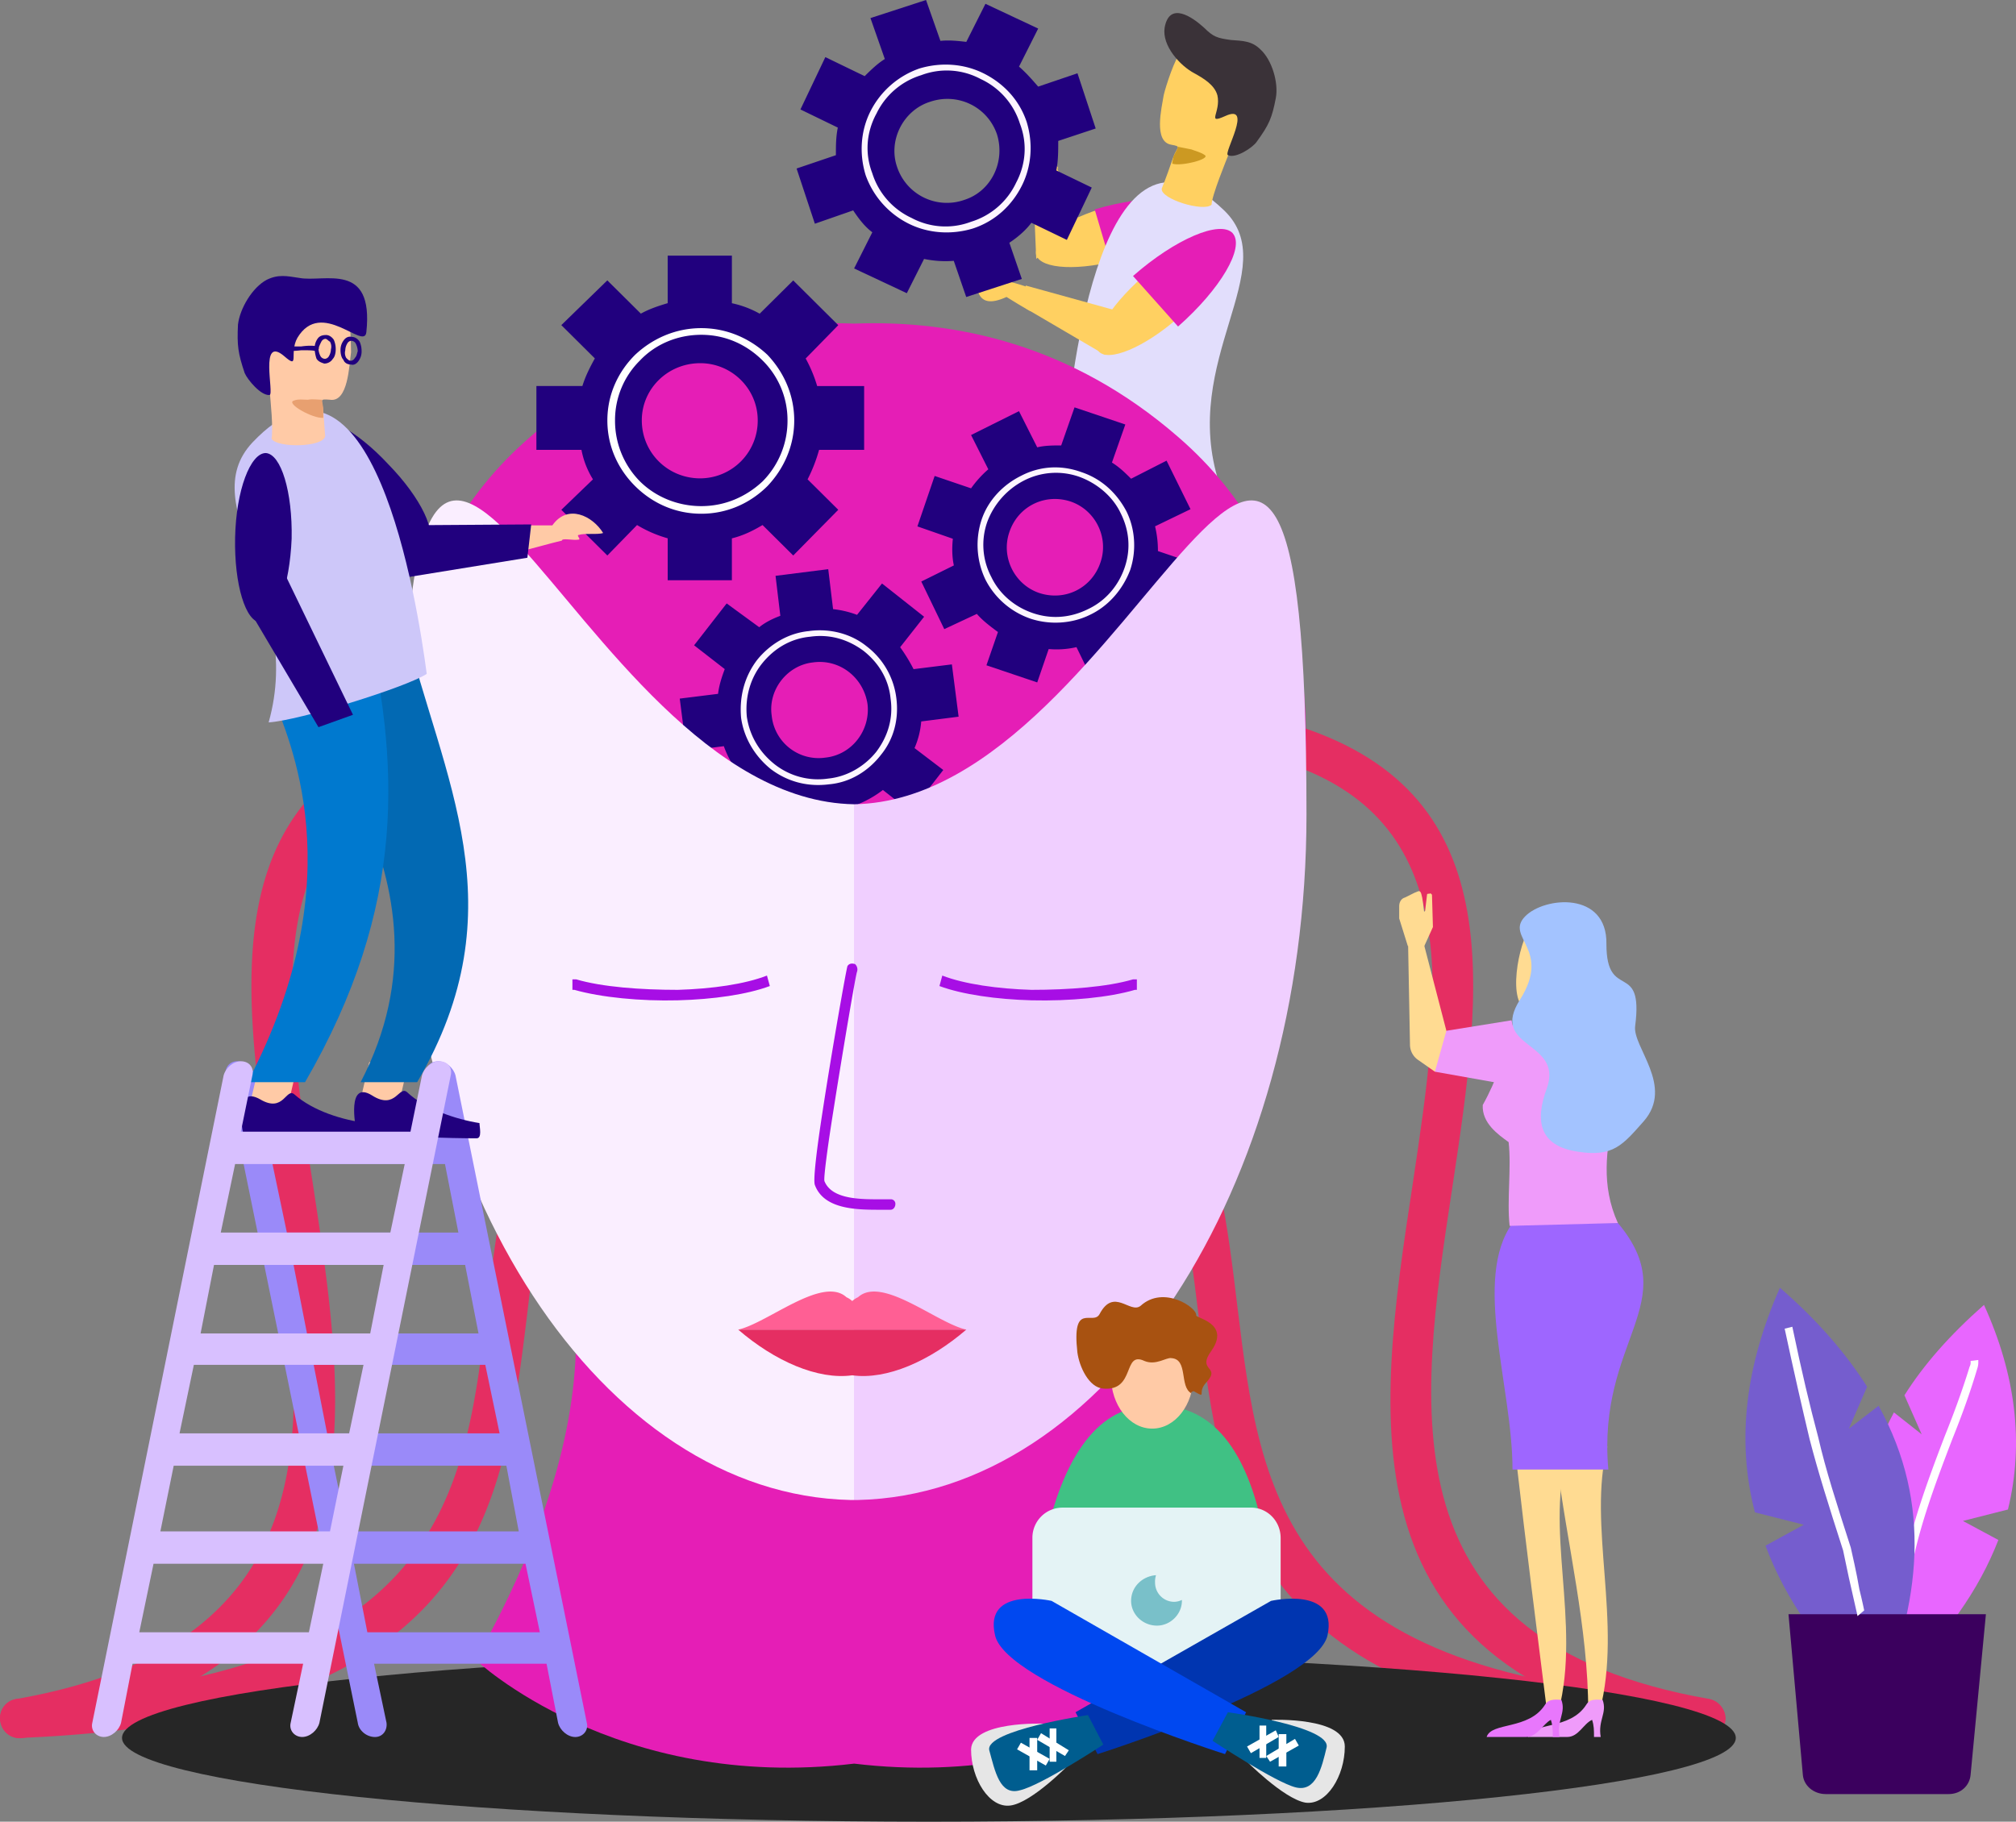 <svg xmlns="http://www.w3.org/2000/svg" xmlns:xlink="http://www.w3.org/1999/xlink" viewBox="0 0 2000 1807.69"><rect x="0" y="0" width="2000" height="1807.69" fill="#808080" stroke="none"/><defs><linearGradient id="a" x1="398.66" y1="992.52" x2="1296.11" y2="992.52" gradientUnits="userSpaceOnUse"><stop offset="0.5" stop-color="#faeeff"/><stop offset="0.5" stop-color="#f3d7ff"/><stop offset="0.5" stop-color="#f0cfff"/></linearGradient></defs><title>ML_LCO</title><path d="M1185.83,208.72c-4.76-14.16-42.78-15.11-86.52-3.77-42.78,12.28-75.1,34-71.3,48.16,4.76,14.17,42.78,16.06,86.51,3.78,42.79-12.27,75.11-34,71.31-48.17Z" fill="#ffd061" fill-rule="evenodd"/><path d="M1193.43,212.5c-4.75-17.94-53.24-20.77-107.43-4.72L1105,272c54.19-15.12,94.12-42.51,88.41-59.51Z" fill="#e51eb6" fill-rule="evenodd"/><path d="M1056.53,441.06c20,12.28,123.59,38.72,153.07,38.72-39.93-122.77,64.64-213.44,4.75-271.06-120.74-116.16-152.11,162.45-157.82,232.34Z" fill="#e2defc" fill-rule="evenodd"/><path d="M1212.44,240.84c-10.45-10.39-45.63,4.72-78.9,34-34.23,30.22-53.24,63.28-43.73,73.66,9.5,11.34,45.63-3.77,78.9-33.05,33.28-30.22,53.24-63.28,43.73-74.61Z" fill="#ffd061" fill-rule="evenodd"/><path d="M1222.9,231.39c-12.36-13.22-57,5.67-98.87,42.5L1168.71,324c41.83-36.83,66.55-78.39,54.19-92.56Z" fill="#e51eb6" fill-rule="evenodd"/><path d="M1171.57,52c-5.71,4.72-15.21,34-17.11,42.5-1.91,12.27-10.46,46.27,7.6,49.11,10.46,1.89,5.71,1.89,1.9,12.28-2.85,8.49-7.6,21.72-11.41,31.16-1.9,10.39,41.83,23.62,49.44,16.06,0-8.5,14.26-43.45,18.06-52.89,8.56-18.89,26.62-57.61,17.11-75.56-10.45-20.78-43.73-31.17-65.59-22.66Z" fill="#ffd061" fill-rule="evenodd"/><path d="M1167.77,145.45c1.9.94-1,3.77-3.81,10.39,0,1.88-1,3.77-1,6.61,9.51,2.83,38-4.73,32.32-8.5-3.8-2.83-8.55-3.78-13.31-5.67l-14.25-2.83Z" fill="#c92" fill-rule="evenodd"/><path d="M1207.69,94.45c-2.85-10.39-14.26-17-22.81-21.73-14.26-7.55-32.33-27.38-29.48-45.33,4.76-26.44,27.58-10.39,39,0,9.51,9.44,13.31,10.39,26.62,12.28,12.36.94,20.92.94,29.47,9.44,11.41,10.39,18.07,33.06,15.21,48.17-3.8,19.83-6.65,26.44-19,43.44-3.8,5.67-20.92,17-28.52,13.23-4.75-1.89,25.67-51.95-2.85-38.72-19,8.49-3.8-3.78-7.61-20.78Z" fill="#3a3238" fill-rule="evenodd"/><polygon points="1096.46 352.28 1017.55 306.01 1017.55 283.34 1109.77 308.84 1096.46 352.28" fill="#ffd061" fill-rule="evenodd"/><path d="M1020.41,285.23a208.61,208.61,0,0,0-22.82-6.62c-4.75,6.62-20,5.67-29.47-1.88,1,18.89,7.61,28.33,30.42,17.94,7.61,4.72,15.21,9.44,23.77,14.17-.95-7.56-.95-16.06-1.9-23.61Z" fill="#ffd061" fill-rule="evenodd"/><path d="M1026.11,182.28c-1.9-8.5-4.75-34.94-6.65-42.5,7.6-3.78,8.55-19.83.95-30.22,20,1.89,29.47,9.44,17.11,32.11,3.8,8.5,8.55,17,12.36,25.5-8.56-.94-15.21,16.05-23.77,15.11Z" fill="#ffd061" fill-rule="evenodd"/><polygon points="1028.01 256.89 1024.21 166.23 1043.23 153.94 1070.79 219.11 1028.01 256.89" fill="#ffd061" fill-rule="evenodd"/><path d="M877.8,58.56c-7.6,4.72-14.25,11.33-20,17l-39-18.89-24.72,51.94,37.08,18c-1.9,9.44-1.9,17.94-1.9,27.39l-39,13.22L808.4,222l38-13.23c5.71,8.51,11.41,16.06,19,21.73l-18.07,35.89,52.29,24.55,17.11-34a103.48,103.48,0,0,0,29.47,1.89l12.36,35.89,55.14-17.94-12.36-35.89c8.56-5.67,16.16-12.28,21.87-19.83l35.18,17,24.71-51.94-35.17-17c1.9-9.45,1.9-18.89,1.9-29.28L1087,127.5l-18.07-54.78-39,13.23c-5.71-6.61-12.37-14.17-19-19.84l19-37.77L977.63,3.78l-19,37.78c-8.55-1-17.11-1.89-25.67-1L918.68,0,863.55,17.94Zm44.69,42.5c-26.62,8.5-41.83,38.72-32.33,65.17a52.07,52.07,0,0,0,66.55,32.11c26.62-8.5,40.88-37.78,32.32-65.17-9.5-27.39-39-41.56-66.54-32.11Z" fill="#21007e" fill-rule="evenodd"/><path d="M912,68a86.19,86.19,0,0,0-48.48,42.5c-9.51,18.89-11.41,41.56-4.76,63.28A86.08,86.08,0,0,0,901.57,222c19,9.44,41.83,11.33,63.7,4.72,22.81-7.56,39-23.61,48.48-42.5s11.41-41.56,4.76-63.28c-7.61-22.67-23.77-38.72-42.78-48.17S933.9,61.39,912,68Zm-42.78,45.33a73,73,0,0,1,44.68-38.72,71.28,71.28,0,0,1,58.94,3.78,72.83,72.83,0,0,1,39,44.39c7.61,19.83,5.7,40.61-3.8,58.56a73.06,73.06,0,0,1-44.68,38.72,71.27,71.27,0,0,1-59-3.78,72.84,72.84,0,0,1-39-44.39c-7.61-19.83-5.71-40.61,3.8-58.56Z" fill="#fdf5ff"/><path d="M1268.54,754.62c-10.46-2.83-17.12-13.22-13.31-23.61,2.85-10.39,13.31-17,23.76-13.22,221.52,65.17,192,259.73,161.62,461.84-33.28,219.11-68.45,449.56,254.79,506.23,10.45,1.88,18.06,12.27,16.15,22.67s-12.35,17.94-23.76,16C1327.48,1661.3,1365.51,1411,1401.63,1174c27.57-185.11,55.14-362.67-133.09-419.34Z" fill="#e52e62"/><path d="M944.35,943.51C933.9,939.74,928.19,929.35,932,919c2.85-10.39,14.26-16.06,24.72-13.22,232.92,73.66,251.93,233.28,271,391.94,22.81,186.07,44.68,370.23,464.88,388.18,10.46,0,19,9.44,19,19.83-.94,11.33-9.5,19.84-20.91,18.89-453.48-18.89-478.2-220.06-502-422.18-18.06-146.38-35.18-292.77-244.33-358.89Z" fill="#e52e62"/><path d="M431.93,717.79c10.46-3.78,21.87,2.83,24.72,13.22a18.87,18.87,0,0,1-13.31,23.61C254.15,811.29,281.73,988.85,310.25,1174,346.37,1411,384.4,1661.3,23.14,1724.58c-10.46,1.89-20.92-5.67-22.82-16a19.32,19.32,0,0,1,16.16-22.67c322.29-56.67,288.06-287.12,253.84-506.23C239.9,977.52,210.42,783,431.93,717.79Z" fill="#e52e62"/><path d="M755.16,905.74c10.46-2.84,20.92,2.83,24.72,13.22,2.86,10.39-2.85,20.78-13.31,24.55C558.37,1009.63,540.31,1156,523.2,1302.4c-24.72,202.12-48.49,403.29-502.91,422.18-10.46,1-20-7.56-20-18.89a18.44,18.44,0,0,1,18.06-19.83c421.16-17.95,443-202.11,464.89-388.18,19-158.66,38-318.28,271.89-391.94Z" fill="#e52e62"/><path d="M921.53,1640.52c442.07,0,800.48,37.78,800.48,84.06,0,45.33-358.41,83.11-800.48,83.11s-800.47-37.78-800.47-83.11c0-46.28,358.41-84.06,800.47-84.06Z" fill="#262626" fill-rule="evenodd"/><path d="M847.38,321.12c-100.77-3.78-215.8,20.78-321.33,112.39-270.94,234.22-27.57,677.17-1.9,720.62,24.72,43.44,116.93,191.72-52.29,493,0,0,138.8,131.28,375.52,102.95,235.77,28.33,374.57-102.95,374.57-102.95-168.27-301.28-76-449.56-51.33-493,25.67-43.45,269-486.4-1.91-720.62C1063.19,341.9,948.15,317.34,847.38,321.12Z" fill="#e51eb6" fill-rule="evenodd"/><path d="M726.08,300.89a97.55,97.55,0,0,1,27.57,10.39l33.28-33,44.68,44.39-32.33,33.05a138.52,138.52,0,0,1,11.41,27.39h46.59v63.28H812.59a155.33,155.33,0,0,1-11.41,29.28l30.43,30.22-44.68,45.34L756.5,521c-9.5,5.67-19,10.39-30.42,13.22v41.56H662.39V534.17A123.31,123.31,0,0,1,632,521l-29.48,30.23-45.63-45.34,31.37-30.22a85.43,85.43,0,0,1-11.41-29.28H532.14V383.06h45.63c2.85-9.44,7.61-18.89,12.36-27.39l-33.27-33.05,45.63-44.39,33.28,33c8.55-4.72,17.11-7.55,26.62-10.39V253.67h63.69ZM694.71,360.4c31.37,0,57,25.5,57,56.66a57.23,57.23,0,0,1-57,57.62c-32.32,0-58-25.51-58-57.62,0-31.16,25.67-56.66,58-56.66Z" fill="#21007e" fill-rule="evenodd"/><path d="M695.71,325.62c25.67,0,48.48,10.38,65.6,26.44,16.16,17,26.62,39.67,26.62,65.17s-10.46,48.17-26.62,65.17c-17.12,17-39.93,27.39-65.6,27.39s-48.49-10.39-65.6-27.39-27.57-39.67-27.57-65.17,10.46-48.17,27.57-65.17c17.11-16.06,39.93-26.44,65.6-26.44Zm60.84,32.11c-16.16-16.06-37.08-25.5-60.84-25.5s-45.63,9.44-60.84,25.5a83.12,83.12,0,0,0-24.72,59.5,85.38,85.38,0,0,0,24.72,60.45c15.21,15.1,37.07,24.55,60.84,24.55s44.68-9.45,60.84-24.55a85.42,85.42,0,0,0,24.72-60.45,83.16,83.16,0,0,0-24.72-59.5Z" fill="#fff"/><path d="M1103.12,459c7.6,4.72,13.31,10.39,19,16.05l35.18-17.94,23.76,48.17-35.17,17a102.29,102.29,0,0,1,2.85,24.55l36.13,12.28-17.11,50-35.18-11.33a86.33,86.33,0,0,1-17.11,19.84l16.16,33.05-48.49,22.67-15.21-31.17a88.64,88.64,0,0,1-27.57,1.89L1029,677.18l-50.38-17,11.41-33c-7.61-5.67-15.22-11.33-20.92-18l-32.32,15.12-22.82-47.23,32.32-16c-1.9-8.5-1.9-18-1-26.45l-35.17-12.27,17.11-50.06,36.13,12.28a105.8,105.8,0,0,1,17.11-18.89l-17.11-34L1010.9,408,1029,443.89c7.61-1.88,16.17-1.88,23.77-1.88L1066,404.23l50.39,17Zm-40.88,38.72c24.72,8.5,38,35.89,29.47,60.45-8.56,25.5-35.18,38.72-60.85,30.22-24.71-8.5-38-35.89-29.47-60.45,8.56-25.5,35.18-38.72,60.85-30.22Z" fill="#21007e" fill-rule="evenodd"/><path d="M1072.69,468.45c20,6.61,35.18,20.78,44.69,38.73,8.55,17,10.45,38.72,3.8,58.55-7.61,19.83-21.87,35.89-39.93,44.39-17.11,8.5-39,10.39-58.94,3.78a78.84,78.84,0,0,1-44.68-38.72,80,80,0,0,1-3.81-59.51c6.66-19.83,21.87-34.94,39-43.44,18.06-9.44,39-11.33,59.89-3.78Zm39,40.61c-7.6-16.05-22.81-29.28-40.88-35.89a69.51,69.51,0,0,0-55.14,3.78,76.09,76.09,0,0,0-36.12,40.61,68.2,68.2,0,0,0,3.8,54.78c7.61,16.06,21.87,29.28,40.88,35.89s38,4.72,55.14-3.78c16.16-7.55,29.47-21.72,36.13-40.61s4.75-37.78-3.81-54.78Z" fill="#fdf5ff"/><path d="M826.47,604.45a97.61,97.61,0,0,1,23.77,5.67L875,579,916.78,612,893,642.23A165.39,165.39,0,0,1,906.32,664l38-4.72L951,711.18l-37.08,4.72a83.33,83.33,0,0,1-6.65,26.44l28.52,21.73-32.33,41.55L875.9,783.9a105,105,0,0,1-24.72,14.17L855.94,833l-53.24,6.61-3.8-34.94c-9.51-.95-18.06-3.78-26.62-7.56l-21.87,28.33L708.58,792.4l21.87-28.33a92.81,92.81,0,0,1-12.36-23.62L681,745.18l-6.65-51.95,38-4.72c1-8.5,3.8-17,6.65-24.56l-30.42-23.61,32.32-41.55,32.32,23.61c5.71-4.72,13.31-8.5,20.92-11.33l-4.75-39.67,52.28-6.61Zm-20,52.89c26.62-3.77,50.39,15.12,54.19,41.56,2.86,25.5-15.21,50.06-41.83,52.89a46.76,46.76,0,0,1-53.24-41.56c-3.8-25.5,15.22-50.06,40.88-52.89Z" fill="#21007e" fill-rule="evenodd"/><path d="M802.7,626.18c20.92-2.84,41.83,2.83,57,15.11a76.26,76.26,0,0,1,29.47,51C892.07,714,886.36,733.84,874,749c-12.36,16-30.42,27.39-51.34,29.27-21.86,2.84-41.82-2.83-58-15.11-15.21-12.28-26.62-30.22-29.47-51-1.9-21.72,3.81-41.55,16.16-57.61,12.36-15.11,30.42-26.44,51.34-28.33ZM856.89,646c-15.21-11.34-33.27-17-53.24-14.17-20,1.89-36.12,12.28-47.53,26.45S739,691.34,740.91,711.18c2.85,19.83,13.31,35.89,27.56,47.22a69.6,69.6,0,0,0,53.24,14.17c19-1.89,36.13-12.28,47.54-26.45,11.41-15.11,17.11-33,14.26-52.89-1.9-19.83-12.36-35.89-26.62-47.22Z" fill="#fdf5ff"/><path d="M851.18,1488.47h-7.6c-246.23-5.67-444.92-307.9-444.92-680,0-693.23,163.52-15.11,448.72-10.39,284.26-4.72,448.73-682.84,448.73,10.39,0,372.11-198.7,674.34-444.93,680Z" fill-rule="evenodd" fill="url(#a)"/><path d="M851.18,1287.29a20.2,20.2,0,0,0-5.7,3.78,20.2,20.2,0,0,0-5.7-3.78c-23.77-21.72-78,25.51-107.43,32.12H958.61c-29.47-6.61-83.66-53.84-107.43-32.12Z" fill="#ff5f94" fill-rule="evenodd"/><path d="M958.61,1319.41c-36.12,31.16-78.9,50.06-113.13,45.33-34.22,4.73-77-14.17-113.13-45.33Z" fill="#e52e62" fill-rule="evenodd"/><path d="M763.72,978.46c-22.81,8.5-56.09,13.22-91.26,14.17-37.08.94-76.06-2.84-102.68-10.39h-1.9V971.85h3.8c25.67,7.55,63.7,10.39,100.78,10.39,34.22-1,66.55-5.67,88.41-14.17Z" fill="#a70ee5"/><path d="M932,978.46c22.82,8.5,57,13.22,91.27,14.17,38,.94,77-2.84,102.67-10.39h1.9V971.85H1124c-25.67,7.55-63.69,10.39-100.77,10.39-33.27-1-66.55-5.67-88.42-14.17Z" fill="#a70ee5"/><path d="M840.73,958.63c1.9-2.84,4.75-2.84,7.6-1.9a7.33,7.33,0,0,1,1.91,7.56c-1,1-14.27,79.34-23.77,139.78-5.71,35.89-9.51,65.17-8.56,68,7.61,18.89,38,18,58,18h7.61a4.47,4.47,0,0,1,4.75,4.72c0,2.83-1.9,5.67-4.75,5.67h-6.65c-23.77,0-59,.94-68.46-24.56-1.9-4.72,1.91-35.89,7.61-72.72,9.51-62.34,23.77-142.62,24.72-144.5Z" fill="#a70ee5"/><path d="M235.14,1053.07h0c8.56,0,16.16,6.61,17.11,14.17L263.66,1123H434.79l-11.41-55.72c-1.9-7.56,2.85-14.17,11.41-14.17h0c7.6,0,15.21,6.61,17.11,14.17l130.24,642.23c1.9,7.55-3.8,14.16-11.41,14.16h0c-7.6,0-15.21-6.61-17.11-14.16l-11.41-58.56H371.09l12.36,58.56c.95,7.55-3.8,14.16-11.41,14.16h0c-8.56,0-16.16-6.61-17.11-14.16l-131.2-642.23c-.95-7.56,3.81-14.17,11.41-14.17Zm206.3,102H270.32l14.26,68H454.75Zm20,100.11H291.23l13.31,68H474.71Zm20,99.17H311.19l13.31,68H495.63Zm20.91,100.12H331.16l13.31,65.16H514.64Zm19,97.27H351.13l13.31,68H535.56Z" fill="#9a8af9" fill-rule="evenodd"/><polygon points="405.31 1054.02 366.33 1054.02 354.93 1103.13 393.9 1103.13 405.31 1054.02" fill="#ffcaa6" fill-rule="evenodd"/><path d="M369.19,1087.07c23.77,15.11,26.62-11.33,35.17-2.83,17.12,16,47.54,26.44,71.3,30.22,0,3.78,2.86,15.11-2.85,15.11-16.16,0-106.47-.94-119.78-10.39,0,0-9.51-48.17,16.16-32.11Z" fill="#21007e" fill-rule="evenodd"/><path d="M401.51,620.51c37.08,152.06,114.08,279.56,12.36,453.34H357.78C465.21,867,280.77,710.23,291.23,647c34.23,2.83,76.06-29.28,110.28-26.45Z" fill="#0269b3" fill-rule="evenodd"/><polygon points="295.04 1056.85 257.01 1056.85 245.6 1105.96 283.63 1105.96 295.04 1056.85" fill="#ffcaa6" fill-rule="evenodd"/><path d="M360.63,604.45c37.08,152.06,42.78,295.62-58,469.4h-57C354,867,283.63,730.07,272.22,694.18c34.22,3.78,54.19-92.56,88.41-89.73Z" fill="#0079cf" fill-rule="evenodd"/><path d="M258,1090.85c23.77,14.17,25.67-12.28,34.22-4.73,18.07,16.06,47.54,25.51,72.26,28.34,0,3.78,2.85,15.11-3.81,15.11-16.16,1-105.52,2.83-119.79-6.61,0,0-9.5-47.22,17.12-32.11Z" fill="#21007e" fill-rule="evenodd"/><path d="M435.73,1053.07h0c-7.6,0-15.21,6.61-17.11,14.17L407.21,1123H238.94l11.41-55.72c1.9-7.56-2.85-14.17-11.41-14.17h0c-7.6,0-15.21,6.61-17.11,14.17L91.59,1709.47c-1.9,7.55,3.8,14.16,11.4,14.16h0c7.61,0,15.22-6.61,17.12-14.16l11.4-58.56H300.74l-12.36,58.56c-1.9,7.55,3.8,14.16,11.41,14.16h0c7.6,0,15.21-6.61,17.11-14.16l130.24-642.23c1.9-7.56-2.85-14.17-11.41-14.17Zm-202.49,102H401.51l-14.26,68H219Zm-20.92,100.11H380.6l-13.31,68H199Zm-20,99.17H360.63l-14.26,68H178.1Zm-20,100.12H340.67l-13.31,65.16H159.09Zm-20,97.27H320.7l-14.26,68H138.17Z" fill="#d8c0ff" fill-rule="evenodd"/><path d="M1516.66,1003c18.07,3.77,22.82-3.78,28.52-18.89,7.61-22.67-11.4-69.89-27.56-62.34-10.46,12.28-23.77,75.56-1,81.23Z" fill="#ffdb92" fill-rule="evenodd"/><path d="M1544.24,1449.74c10.45,83.11,31.37,165.28,31.37,248.39H1587c22.82-87.83-12.35-185.11,7.61-262.55-17.11,3.78-32.32,10.38-50.38,14.16Z" fill="#ffdb92" fill-rule="evenodd"/><path d="M1588,1723.63c-2.86-17,6.65-23.6,1.9-36.83-3.8,0-12.36-1.89-16.17,4.72-16.15,25.5-53.23,17-58,32.11h39c11.41,0,16.16-13.22,24.72-17,1.9,5.67,1.9,10.39,1.9,17Z" fill="#ef9bfa" fill-rule="evenodd"/><path d="M1504.31,1449.74c9.5,83.11,20,165.28,30.42,248.39h11.41c22.81-87.83-15.21-184.16,10.45-259.72-18.06,3.78-35.17,7.55-52.28,11.33Z" fill="#ffdb92" fill-rule="evenodd"/><path d="M1500.51,1213.63c-39.93,55.72,0,162.44,0,244.61h95.06c-11.41-129.39,76.06-165.28,9.51-244.61Z" fill="#9e66ff" fill-rule="evenodd"/><path d="M1497.65,1216.46c-2.85-25.5,1.9-57.61-1-83.11-10.46-7.56-26.62-18.89-25.67-36.84,13.31-23.61,23.77-53.83,29.48-79.33,31.36,1,63.69,1.89,95.06,2.83,34.23,51-24.72,118.06,9.51,193.62-35.18.94-72.25,1.89-107.43,2.83Z" fill="#ef9bfa" fill-rule="evenodd"/><path d="M1512.86,909.51c-20,20.78,26.62,32.12-4.75,82.17-31.37,49.11,42.78,40.61,26.62,87.84-12.36,33-7.61,57.6,30.42,63.28,35.17,5.66,44.68-6.62,65.6-30.23,30.42-34.94-11.41-73.67-8.56-94.44,8.56-66.12-28.52-23.62-28.52-81.23.95-52.89-61.8-47.22-80.81-27.39Z" fill="#a3c3ff" fill-rule="evenodd"/><path d="M1547.09,1723.63c-2.85-17,6.65-23.6,1.9-36.83-2.85,0-12.36-1.89-16.16,4.72-16.17,25.5-53.24,17-58,32.11h39c11.41,0,17.12-13.22,24.72-17,1.9,5.67,1.9,10.39,1.9,17Z" fill="#e877fc" fill-rule="evenodd"/><polygon points="1499.55 1012.46 1434.91 1022.85 1413.04 1041.74 1423.5 1063.46 1513.81 1079.52 1499.55 1012.46" fill="#ef9bfa" fill-rule="evenodd"/><path d="M1412.09,935l22.82,87.84-11.41,40.61-16.17-11.33a18.54,18.54,0,0,1-8.55-16.06L1396.88,935Z" fill="#ffdb92" fill-rule="evenodd"/><path d="M1413,938.79l8.56-18.89h0l-.95-32.11-1-.94s-1-1-1,0h-1c-1,0-1.9,0-1.9.94l-1.9,16.06-1,.94c-2.85-25.5-3.8-20.78-9.51-18.89l-9.5,4.72c-3.81,1-5.71,4.72-5.71,8.5V911.4l8.56,27.39Z" fill="#ffdb92" fill-rule="evenodd"/><path d="M307.39,418.39c11.41-10.38,46.59,8.51,78,42.51,32.32,33.05,49.44,68.94,38,79.33s-45.63-8.5-78-41.56c-32.32-34-49.44-69.89-38-80.28Z" fill="#21007e" fill-rule="evenodd"/><path d="M513.69,547.79c8.56-1.89,35.18-9.45,43.74-11.34,0-2.83,11.4,0,16.15-.94,3.81,0-2.85-4.73,1-4.73,4.75-1.88,19,0,23.76-1.88-10.45-17-35.17-29.28-50.38-7.56H518.45c4.75,6.61-9.51,18.89-4.76,26.45Z" fill="#ffcaa6" fill-rule="evenodd"/><polygon points="377.75 577.06 523.2 553.45 527 520.4 386.3 521.34 377.75 577.06" fill="#21007e" fill-rule="evenodd"/><path d="M423.38,668.68c-20,13.22-126.44,46.27-156.87,48.17,36.13-128.45-75.1-214.4-16.16-277.68,118.84-125.61,163.52,157.73,173,229.51Z" fill="#cdc7f9" fill-rule="evenodd"/><path d="M263.66,449.56c15.21.95,26.62,38.73,25.67,85-1.9,46.28-15.21,84.06-30.42,83.12-15.21,0-26.62-37.78-25.67-84.06.95-47.22,15.21-84.06,30.42-84.06Z" fill="#21007e" fill-rule="evenodd"/><path d="M343.52,302.23c3.8,6.61,4.75,38.72,4.75,47.22-1.9,13.22-2.85,50.06-20.91,47.22-11.41-.94-7.61,0-6.66,11.34.95,9.44.95,14.16,1.9,24.55-1,11.33-47.53,12.28-53.24,2.83,1.91-9.44-.94-37.77-1.9-48.16C264.61,365.5,257,322.06,271.27,307c16.16-17.95,52.29-18.89,72.25-4.72Z" fill="#ffcaa6" fill-rule="evenodd"/><path d="M319.75,396.67c-.95.95.95,3.78.95,11.34v6.61c-10.45.94-37.07-14.17-29.47-17,4.75-1.89,9.51-.95,14.26-.95,4.76-.94,9.51,0,14.26,0Z" fill="#e8a070" fill-rule="evenodd"/><path d="M295,335.28c23.76-39.66,66.54,13.22,68.44-5.67,7.61-70.83-41.83-49.1-66.54-53.83-12.36-1.89-20.92-3.77-32.33,1.89C250.35,285.23,238,306,236.09,322.06c-1,20.78,0,28.34,6.66,48.17,2.85,6.61,16.16,22.67,24.71,21.72,4.76-.94-10.45-59.5,14.27-38.72,16.15,14.17,4.75-2.83,13.31-18Z" fill="#21007e" fill-rule="evenodd"/><polygon points="252.25 613.9 315.95 721.57 350.17 709.29 278.87 561.96 252.25 613.9" fill="#21007e" fill-rule="evenodd"/><path d="M323.56,332.45c2.85,0,5.7,1.89,7.6,4.72a23.61,23.61,0,0,1,1.9,9.45c0,3.78-.95,7.55-2.85,9.44a10,10,0,0,1-8.56,4.72c-2.85-.94-5.7-1.89-7.6-4.72a33.75,33.75,0,0,1-1.9-10.39,15.89,15.89,0,0,1,2.85-9.44c1.9-2.84,4.75-3.78,8.56-3.78Zm3.8,6.61c-1.9-.94-2.86-2.83-4.76-2.83a5.08,5.08,0,0,0-3.8,2.83,46.1,46.1,0,0,0-2.85,6.61,17.75,17.75,0,0,0,1.9,7.56,5.22,5.22,0,0,0,4.75,2.83,5.08,5.08,0,0,0,3.81-2.83,13.6,13.6,0,0,0,1.9-6.61,10,10,0,0,0-.95-7.56Z" fill="#21007e"/><path d="M349.22,334.34c2.86,0,5.71,1.89,7.61,4.72a23.59,23.59,0,0,1,1.9,9.44,15.89,15.89,0,0,1-2.85,9.45c-1.9,2.83-4.75,4.72-7.61,3.78-3.8,0-6.65-1.89-7.6-4.72-1.9-1.89-2.86-5.67-2.86-9.45a15.87,15.87,0,0,1,2.86-9.44c1.9-2.84,4.75-4.73,8.55-3.78ZM353,341a5.24,5.24,0,0,0-4.76-2.83,5.08,5.08,0,0,0-3.8,2.83,13.6,13.6,0,0,0-1.9,6.61,10,10,0,0,0,.95,7.56c1.9,1.89,2.85,2.83,4.75,2.83a5.09,5.09,0,0,0,3.81-2.83c1.9-1.89,1.9-3.78,2.85-6.62A17.7,17.7,0,0,0,353,341Z" fill="#21007e"/><path d="M315,343.78a1.81,1.81,0,0,1,.95,2.84c0,.94-.95,1.88-2.85,1.88-1.91-.94-7.61-.94-14.26-.94a85.16,85.16,0,0,1-21.87,0,10.62,10.62,0,0,0-7.61,0,11.44,11.44,0,0,0-4.75,4.72c-.95,0-.95,1-.95,2.84l-1,.94a1.76,1.76,0,0,1,0,2.83c-1.9.95-2.85,0-3.8-.94v-3.78c.95-1.89.95-3.77,1.9-4.72,1.9-1.89,3.8-4.72,6.65-5.67,3.81-.94,6.66-1.88,10.46-.94,5.71.94,14.26.94,20.92.94,6.65-.94,12.35-.94,16.16,0Z" fill="#21007e"/><path d="M1023.26,1649h238.62S1278,1386.46,1143.05,1395C1023.26,1394,1023.26,1649,1023.26,1649Z" fill="#40c184" fill-rule="evenodd"/><path d="M1054.63,1496H1241c16.17,0,29.48,13.22,29.48,30.22v113.34a29.52,29.52,0,0,1-29.48,29.28H1054.63c-17.11,0-30.42-13.22-30.42-29.28V1526.24a29.93,29.93,0,0,1,30.42-30.22Z" fill="#e4f3f5" fill-rule="evenodd"/><path d="M1067,1699.08l21.87,41.56s217.7-69,228.16-118.06-56.09-34-56.09-34Z" fill="#0035b0" fill-rule="evenodd"/><path d="M1236.21,1699.08l-20.91,41.56s-217.71-69-228.17-118.06c-11.4-49.12,56.1-34,56.1-34Z" fill="#0048f0" fill-rule="evenodd"/><path d="M1035.62,1710.41s-71.3-2.83-72.25,25.5c0,29.28,18.06,58.56,39,55.73,21.87-2.84,59.9-42.5,59.9-42.5Z" fill="#e6e6e6" fill-rule="evenodd"/><path d="M1079.35,1701.91s-102.67,15.11-97.92,34.95c5.7,20.77,10.46,45.33,30.42,39.66,20.92-4.72,82.71-45.33,82.71-45.33Z" fill="#005d8f" fill-rule="evenodd"/><rect x="1021.36" y="1724.58" width="7.61" height="32.11" fill="#fff"/><polygon points="1009 1735.91 1012.8 1729.3 1041.32 1745.36 1037.52 1751.97 1009 1735.91" fill="#fff" fill-rule="evenodd"/><rect x="1041.32" y="1715.13" width="6.66" height="33.06" fill="#fff"/><polygon points="1028.96 1726.47 1032.77 1719.86 1060.34 1736.86 1056.53 1742.52 1028.96 1726.47" fill="#fff" fill-rule="evenodd"/><path d="M1261.88,1706.63s72.26-2.83,72.26,26.45-18.07,58.56-39,55.72c-21.87-3.77-59.9-42.5-59.9-42.5Z" fill="#e6e6e6" fill-rule="evenodd"/><path d="M1218.15,1699.08s102.68,14.17,97.92,34.94c-4.75,19.84-10.46,44.39-30.42,39.67s-82.71-46.28-82.71-46.28Z" fill="#005d8f" fill-rule="evenodd"/><rect x="1268.54" y="1720.8" width="7.61" height="32.11" fill="#fff"/><polygon points="1288.5 1732.13 1284.7 1725.53 1256.18 1742.52 1259.98 1748.19 1288.5 1732.13" fill="#fff" fill-rule="evenodd"/><rect x="1249.52" y="1712.3" width="6.66" height="32.11" fill="#fff"/><polygon points="1268.54 1723.63 1265.68 1717.02 1237.16 1733.08 1240.96 1739.69 1268.54 1723.63" fill="#fff" fill-rule="evenodd"/><path d="M1143.05,1312.8c22.81,0,40.87,23.61,40.87,52.89,0,28.33-18.06,51.94-40.87,51.94s-40.88-23.61-40.88-51.94c0-29.28,18.06-52.89,40.88-52.89Z" fill="#ffcaa6" fill-rule="evenodd"/><path d="M1182,1382.69c-12.35-6.62-2.85-34-20-35-4.75-.94-15.21,7.56-26.62,2.83-21.87-10.38-8.56,30.23-40.88,27.4-14.26-1-23.77-21.73-25.67-35.9-5.7-51,15.21-26.44,21.87-37.77,14.26-27.39,30.42,0,40.88-8.5,22.82-20.78,56.09,1.88,55.14,9.44-1,2.83,34.22,7.56,15.21,35-15.21,20.77,9.51,15.11-4.76,31.16-10.45,10.39,1,17-12.35,9.45-1-1-3.81.94-2.86,1.89Z" fill="#a85211" fill-rule="evenodd"/><path d="M1172.52,1587.63v.95c0,13.22-11.41,24.55-24.72,24.55-14.26,0-25.67-11.33-25.67-24.55,0-14.17,11.41-24.56,24.72-25.5a20.65,20.65,0,0,0-.95,7.55,19,19,0,0,0,19,18.89,17.91,17.91,0,0,0,7.61-1.89Z" fill="#79c0c9" fill-rule="evenodd"/><path d="M1879.83,1671.69c-38-89.72-49.44-179.45-.95-270.12l27.56,21.73-17.11-38.73c19-30.22,44.69-59.5,78.91-89.72,31.37,69,39.93,137,23.77,203.06l-44.68,11.33,35.17,18.89c-19,49.11-52.29,97.28-102.67,143.56Z" fill="#e866ff" fill-rule="evenodd"/><path d="M1886.48,1567.8c6.65-46.28,24.72-95.39,42.78-142.61,9.51-23.62,18.07-47.22,24.72-69a8.46,8.46,0,0,0,1-4.72v-1l7.61-.94v1.89a18.32,18.32,0,0,1-1,6.61c-6.66,22.67-15.21,46.28-24.72,69.89-18.06,47.22-36.13,95.39-42.78,141.67Z" fill="#fff"/><path d="M1862.71,1690.58c41.83-98.23,55.14-197.39,1-295.62l-29.48,22.67,18.07-41.56c-20.92-33-49.44-66.11-86.52-98.22C1732.47,1353.41,1722,1428,1741,1500.74l48.48,12.28-38,20.78c20,53.83,56.09,105.78,111.23,156.78Z" fill="#755dce" fill-rule="evenodd"/><path d="M1774.3,1601.8h195.84l-15.21,159.61c-1,10.39-9.51,18.89-21.86,18.89H1811.38c-12.36,0-21.87-8.5-22.82-18.89Z" fill="#3b005e" fill-rule="evenodd"/><path d="M1778.1,1316.57c9.51,45.34,17.12,77.45,25.67,109.56,7.61,33.06,18.07,65.17,32.32,109.56,1,4.72,5.71,24.56,8.56,41.55,2.85,11.34,4.75,20.78,4.75,20.78l-6.65,5.67c0-.94-2.85-12.28-5.7-25.5-3.81-16.06-7.61-35.89-8.56-39.67-14.26-44.39-24.72-77.44-33.27-110.5-7.61-32.11-15.21-65.17-24.72-109.56Z" fill="#fff"/></svg>